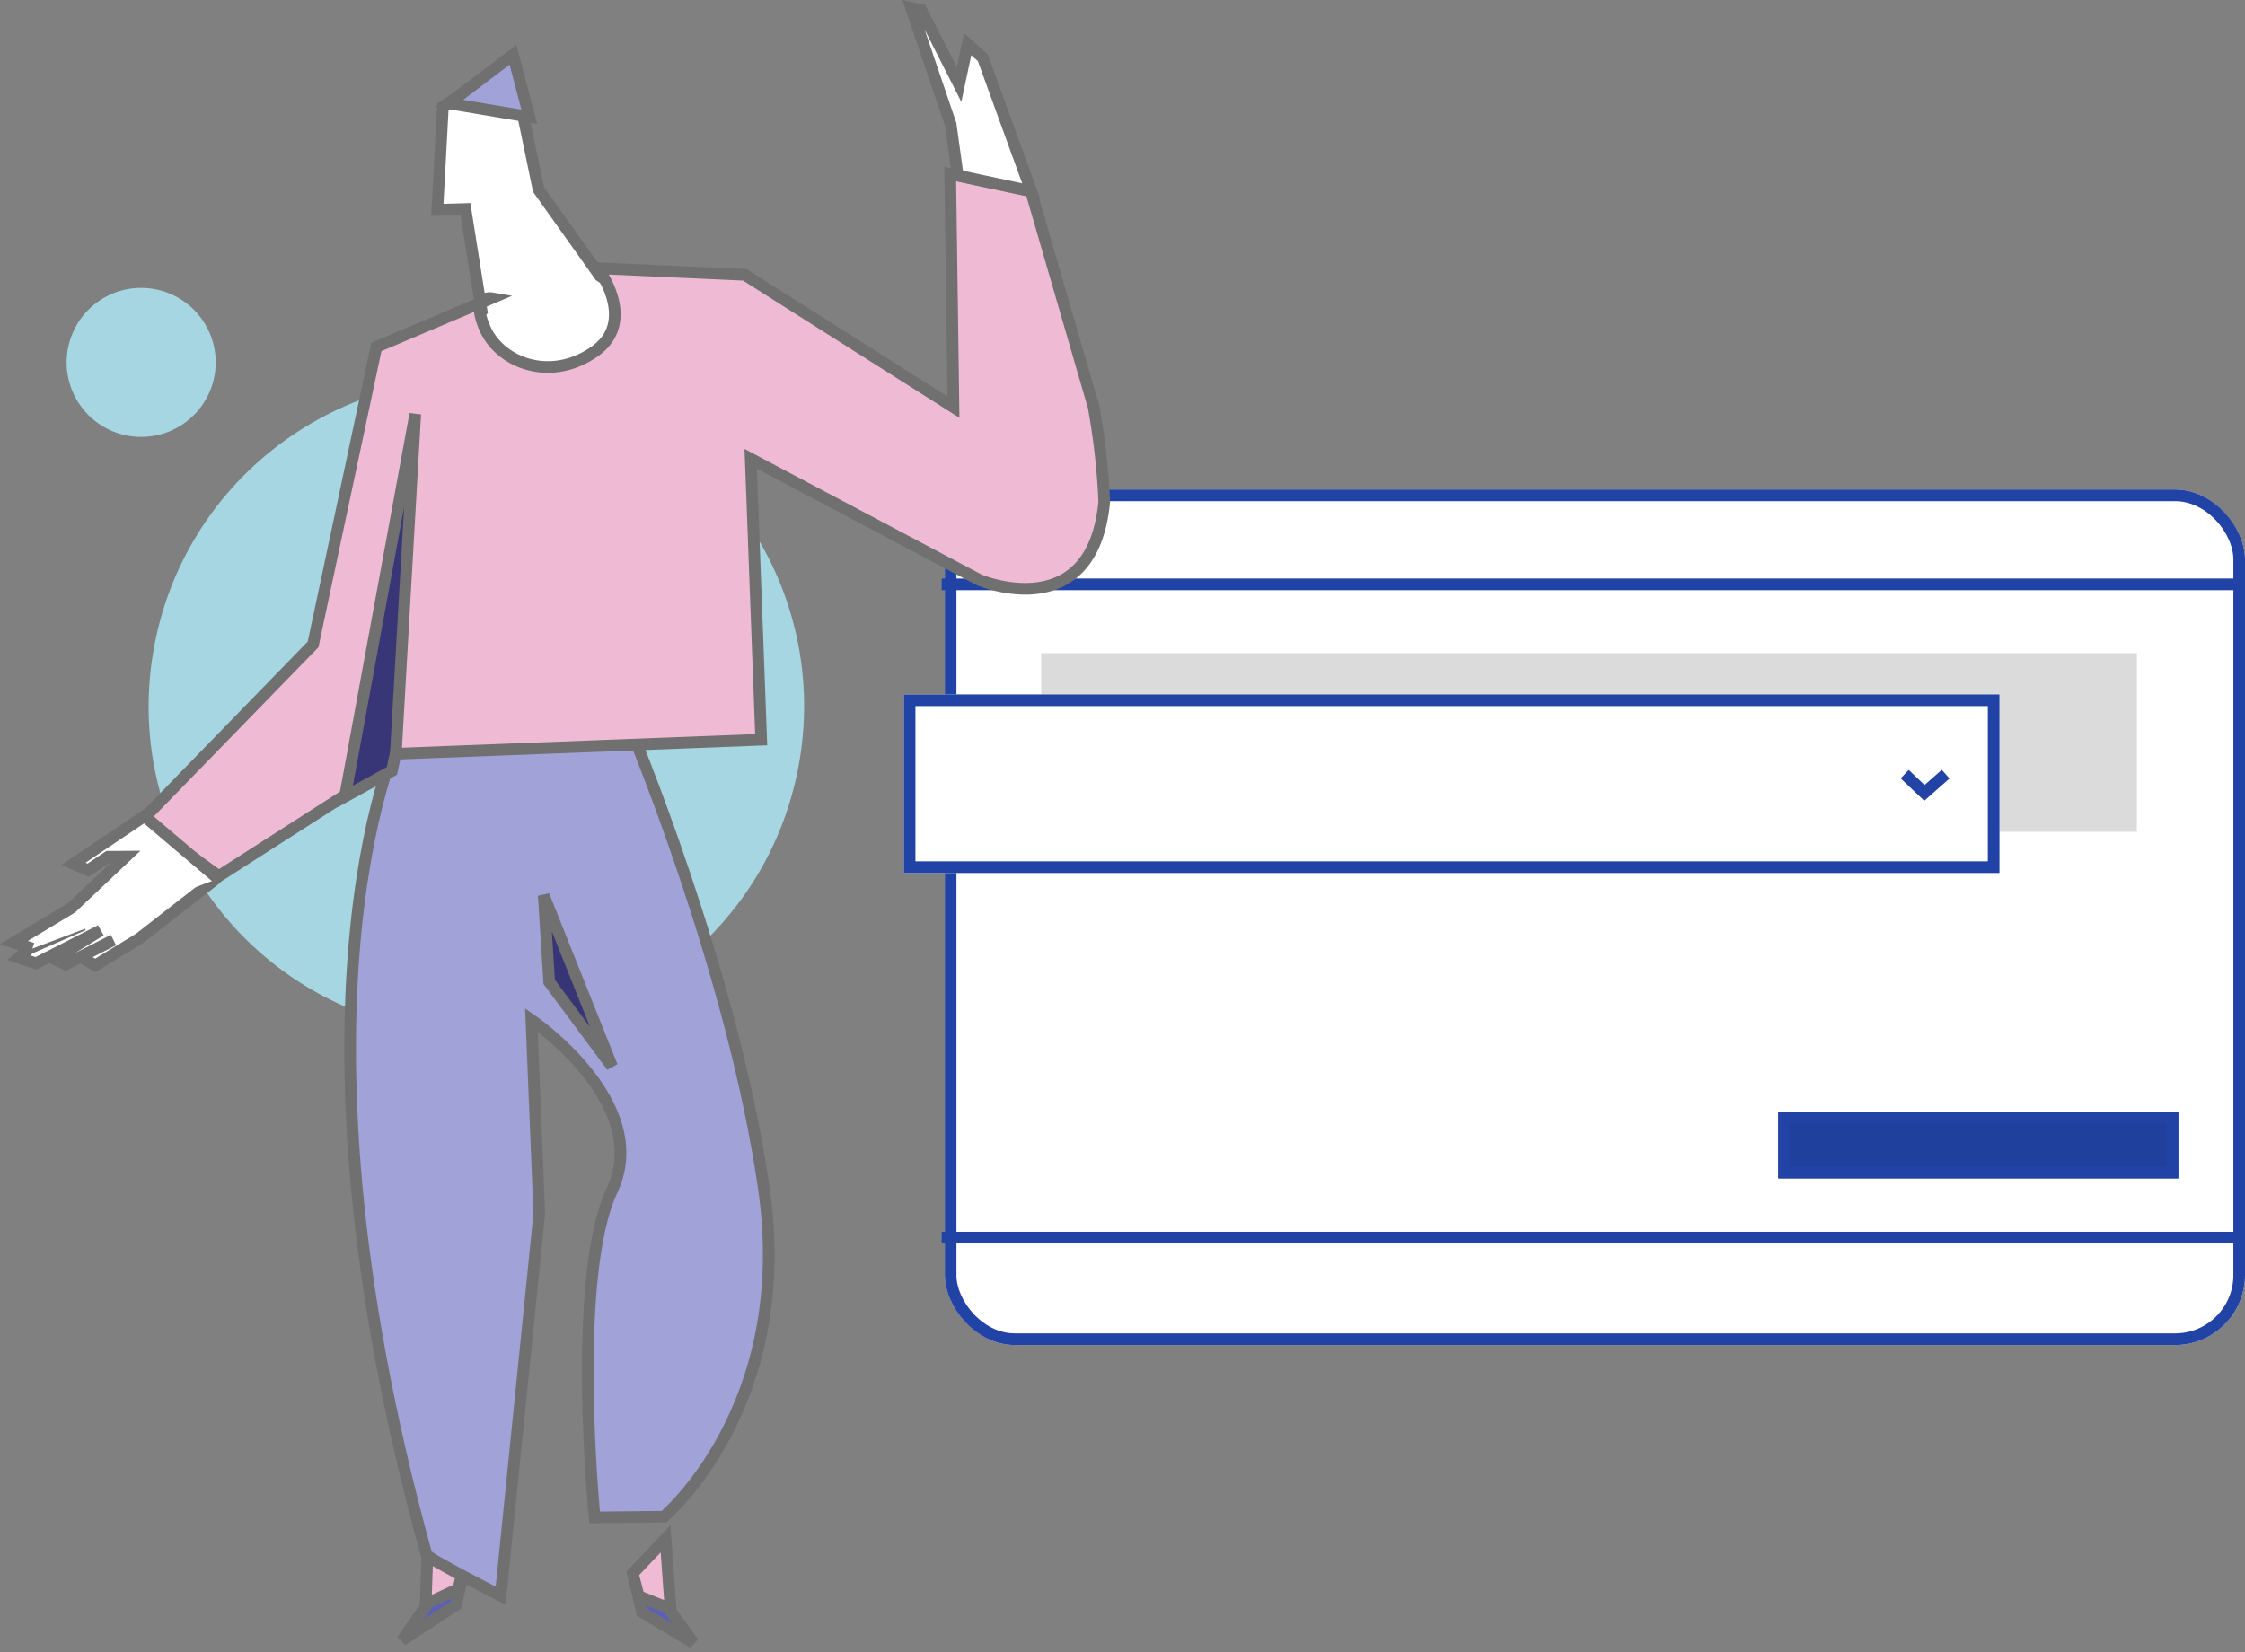 <svg xmlns="http://www.w3.org/2000/svg" width="192.755" height="141.889" viewBox="0 0 192.755 141.889">
  <rect x="0" y="0" width="192.755" height="141.889" fill="#808080" stroke="none"/>
  <g id="Group_8879" data-name="Group 8879" transform="translate(-758.036 -1170.583)">
    <g id="Group_8879-2" data-name="Group 8879" transform="translate(835.635 1212.62)">
      <g id="Group_7779" data-name="Group 7779" transform="translate(0 0)">
        <g id="Group_7782" data-name="Group 7782" transform="translate(3.254 0)">
          <g id="Rectangle_3215" data-name="Rectangle 3215" transform="translate(0.269)" fill="#fff" stroke="#2143a5" stroke-width="1">
            <rect width="111.633" height="73.468" rx="6" stroke="none"/>
            <rect x="0.5" y="0.5" width="110.633" height="72.468" rx="5.5" fill="none"/>
          </g>
          <path id="Path_8089" data-name="Path 8089" d="M-6832.984,11286.466h111.7" transform="translate(6832.984 -11278.322)" fill="none" stroke="#2143a5" stroke-width="1"/>
          <path id="Path_8090" data-name="Path 8090" d="M-6832.984,11286.466h111.7" transform="translate(6832.984 -11222.221)" fill="none" stroke="#2143a5" stroke-width="1"/>
          <g id="Rectangle_3216" data-name="Rectangle 3216" transform="translate(71.829 53.431)" fill="#1f409c" stroke="#2143a5" stroke-width="1">
            <rect width="34.349" height="5.725" stroke="none"/>
            <rect x="0.5" y="0.5" width="33.349" height="4.725" fill="none"/>
          </g>
        </g>
        <g id="Group_7778" data-name="Group 7778" transform="translate(0 14.058)">
          <g id="Group_7834" data-name="Group 7834" transform="translate(11.796)">
            <rect id="Rectangle_3211" data-name="Rectangle 3211" width="94.076" height="15.335" fill="#dbdbdb"/>
          </g>
          <g id="Group_7835" data-name="Group 7835" transform="translate(0 3.539)">
            <g id="Rectangle_3211-2" data-name="Rectangle 3211" fill="#fff" stroke="#2143a5" stroke-width="1">
              <rect width="94.076" height="15.335" stroke="none"/>
              <rect x="0.5" y="0.5" width="93.076" height="14.335" fill="none"/>
            </g>
            <path id="Path_8081" data-name="Path 8081" d="M-6836.952,11297.973l1.694,1.609,1.822-1.609" transform="translate(6922.889 -11291.126)" fill="none" stroke="#2143a5" stroke-width="1"/>
          </g>
        </g>
      </g>
    </g>
    <ellipse id="Ellipse_1" data-name="Ellipse 1" cx="28.139" cy="28.139" rx="28.139" ry="28.139" transform="matrix(0.208, -0.978, 0.978, 0.208, 765.565, 1252.907)" fill="#a5d6e2"/>
    <path id="Path_17" data-name="Path 17" d="M4.188,2.01,2.7,0,0,.33,2.691,5.819Z" transform="translate(815.494 1309.133) rotate(-158)" fill="#efbbd4" stroke="#707070" stroke-width="1"/>
    <path id="Path_18" data-name="Path 18" d="M5.881,1.963,5.071.8,0,0,3.107,1.963Z" transform="translate(817.559 1311.66) rotate(-158)" fill="#5a60b9" stroke="#707070" stroke-width="1"/>
    <path id="Path_17-2" data-name="Path 17" d="M0,2.01,1.549,0,4.358.33l-2.8,5.489Z" transform="translate(798.665 1306.995) rotate(155)" fill="#efbbd4" stroke="#707070" stroke-width="1"/>
    <path id="Path_18-2" data-name="Path 18" d="M0,1.963.879.8l5.5-.8L3.008,1.963Z" transform="translate(798.343 1308.75) rotate(155)" fill="#5a60b9" stroke="#707070" stroke-width="1"/>
    <path id="Path_15" data-name="Path 15" d="M69.739.431S45.175-4.748,1.771,20.788C1.481,20.926,0,27.852,0,27.852L32.564,22.56,48.448,17.6S44.257,29.551,36.1,28.077,8.588,33.906,8.588,33.906l1.6,5.732s12.041,8.43,29.417,1S74.95,19.224,74.976,19.223,71.437,6.525,69.739.431" transform="matrix(0.259, -0.966, 0.966, 0.259, 774.112, 1300.408)" fill="#a1a2d8" stroke="#707070" stroke-width="1"/>
    <path id="Path_16" data-name="Path 16" d="M0,9.463,12.663,0,5.61,2.376Z" transform="matrix(0.259, -0.966, 0.966, 0.259, 801.442, 1259.709)" fill="#383577" stroke="#707070" stroke-width="1"/>
    <path id="Path_13" data-name="Path 13" d="M9.951,3.616l7.095,5.335,1.687-1.725,5.813,6.7-1.5,6.958L13.7,14.52,4.743,12.854S1.8,13.611.73,11.021A8.106,8.106,0,0,1,1.837,2.464C4.1-.15,6.216-.919,9.086,1.309s.865,1.155.865,1.155Z" transform="matrix(-0.719, -0.695, 0.695, -0.719, 804.031, 1206.818)" fill="#fff" stroke="#707070" stroke-width="1"/>
    <path id="Path_14" data-name="Path 14" d="M5.764,0,0,3.964l4.707,2.86Z" transform="matrix(-0.719, -0.695, 0.695, -0.719, 800.725, 1183.465)" fill="#a1a2d8" stroke="#707070" stroke-width="1"/>
    <path id="Path_5" data-name="Path 5" d="M21.147,50.581l23.412-5.9L38.468,66.043s-2,10.34,8.8,9.1a59.66,59.66,0,0,0,7.781-2.59l16.994-9.111V56.351L52.52,60.788,59.909,40.9,57.84,28.434s-3.727,4.352-7.09,1.187-2.592-7.713,0-9.58,2.669,0,2.669,0l-6.155-8.8H21.147L3.3,0,0,7.461l10.766,10.9,2.65,1.685Z" transform="matrix(0.208, -0.978, 0.978, 0.208, 769.525, 1244.268)" fill="#efbbd4" stroke="#707070" stroke-width="1"/>
    <path id="Path_6" data-name="Path 6" d="M4.633,4.416,9.94,3.6,33.39,0,0,.93,3,4.416Z" transform="matrix(0.208, -0.978, 0.978, 0.208, 786.744, 1238.798)" fill="#393678" stroke="#707070" stroke-width="1"/>
    <path id="Path_10" data-name="Path 10" d="M11.8,14.088,4.751,9.323,1.4,6.449,1.71,5.017,3.955,7.261.705,4.012.836,2.934,4.4,5.96,0,1.562V0L1.048.625,4.4,4.4" transform="matrix(0.309, -0.951, 0.951, 0.309, 759.649, 1252.827)" fill="#fff" stroke="#707070" stroke-width="1"/>
    <path id="Path_11" data-name="Path 11" d="M0,1.67H0V0L4.365,3.784,9.976,6.848,9.5,5.416,7.88,4.146,8,2.77,13.784,7.3l-3.151,7.681" transform="matrix(0.309, -0.951, 0.951, 0.309, 759.232, 1251.522)" fill="#fff" stroke="#707070" stroke-width="1"/>
    <path id="Path_12" data-name="Path 12" d="M0,13.368l10.346-6.45L11.22,5.4H7.671L13.256.892V0L4.191,5.4,0,6.918Z" transform="matrix(0.208, -0.978, 0.978, 0.208, 833.505, 1184.222)" fill="#fff" stroke="#707070" stroke-width="1"/>
    <path id="Path_8197" data-name="Path 8197" d="M6.4,0A6.4,6.4,0,1,1,0,6.4,6.4,6.4,0,0,1,6.4,0Z" transform="matrix(0.208, -0.978, 0.978, 0.208, 762.566, 1206.633)" fill="#a5d6e2"/>
  </g>
</svg>
